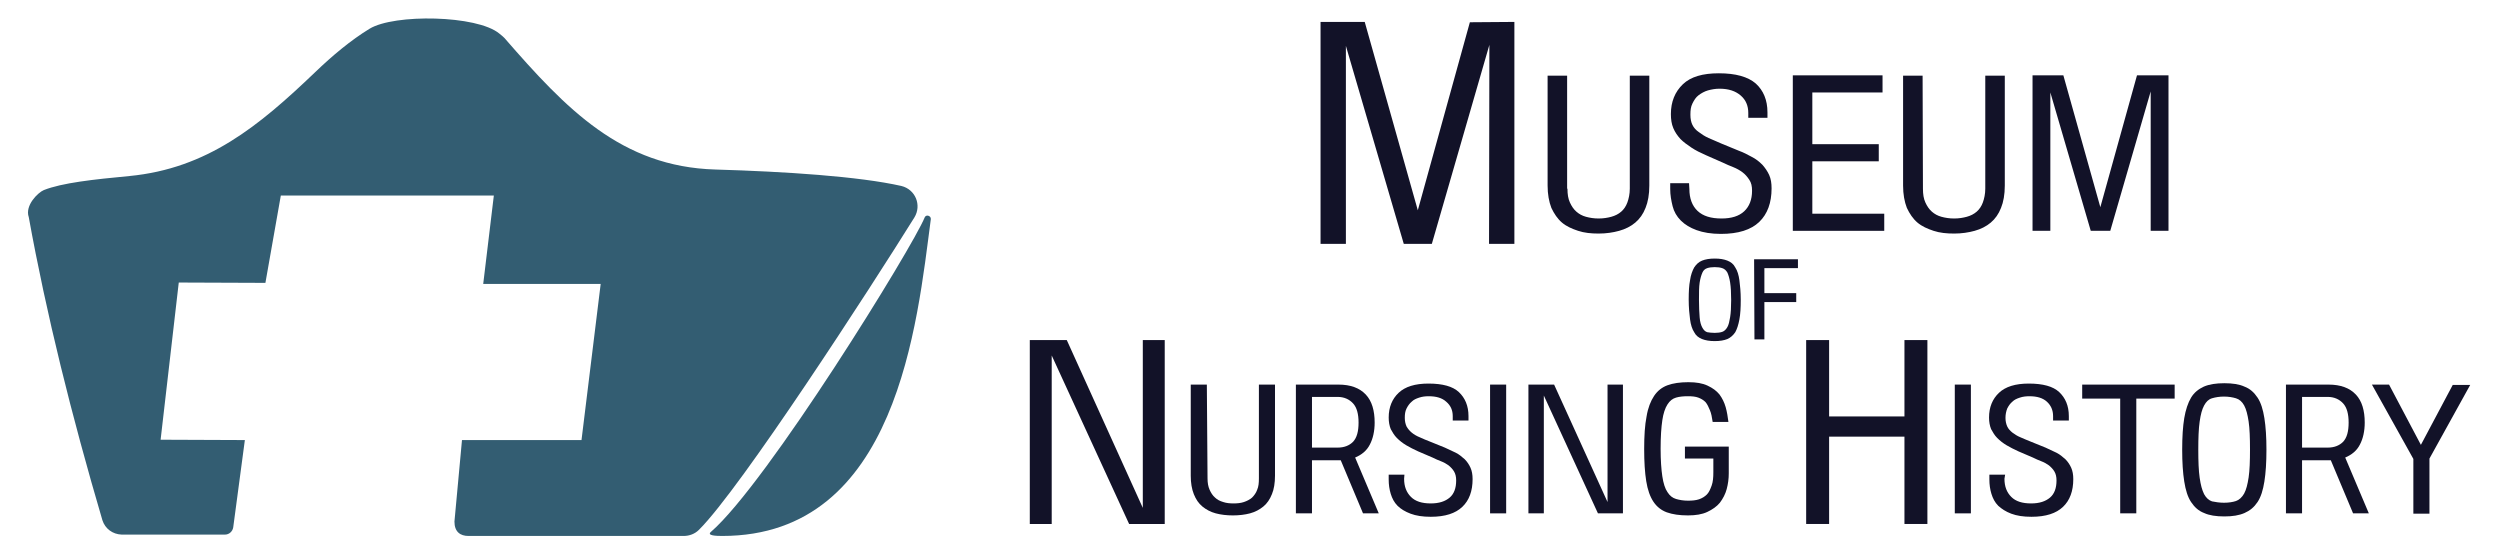 <?xml version="1.0" encoding="utf-8"?>
<!-- Generator: Adobe Illustrator 26.0.2, SVG Export Plug-In . SVG Version: 6.00 Build 0)  -->
<svg version="1.1" id="Layer_1" xmlns="http://www.w3.org/2000/svg" xmlns:xlink="http://www.w3.org/1999/xlink" x="0px" y="0px"
	 viewBox="0 0 730 160" style="enable-background:new 0 0 730 160;" xml:space="preserve">
<style type="text/css">
	.st0{display:none;}
	.st1{display:inline;opacity:0.3;}
	.st2{fill:#335D72;}
	.st3{fill:#121228;}
</style>
<g id="Layer_1_00000160153777922566624900000000763204563852168096_" class="st0">
	<g class="st1">
		<g>
			<path d="M330.9-191.5c-0.8,1.4-1.5,2.8-2.1,4.3c-0.1,0.3-0.1,0.7,0,1c0,0.3,0.1,0.6,0.3,0.9c0.3,0.5,0.9,1,1.5,1.1
				c0.6,0.2,1.4,0.1,1.9-0.2c0.2-0.1,0.3-0.3,0.5-0.4c0.3-0.3,0.5-0.7,0.6-1.1c0.1-0.2,0.2-0.4,0.3-0.6c-0.1,0.2-0.2,0.4-0.2,0.6
				c0.5-1.1,1-2.1,1.6-3c0.3-0.5,0.4-1.3,0.2-1.9c-0.2-0.6-0.6-1.2-1.1-1.5c-0.6-0.3-1.3-0.5-1.9-0.2
				C331.8-192.4,331.3-192.1,330.9-191.5L330.9-191.5z"/>
		</g>
	</g>
	<g class="st1">
		<g>
			<path d="M329.1-192.1c-6.2,8.8-8,20.4-4.7,30.7c1,3.1,5.8,1.7,4.8-1.3c-3-9.1-1.3-19.1,4.2-26.9c0.8-1.1,0.2-2.8-0.9-3.4
				C331.2-193.7,329.9-193.2,329.1-192.1L329.1-192.1z"/>
		</g>
	</g>
	<g class="st1">
		<g>
			<path d="M322.5-180.9c-1.2,13.5,0.3,27.3,5.1,40c0.5,1.3,1.7,2.1,3.1,1.8c1.2-0.3,2.2-1.8,1.8-3.1c-4.6-12.3-6-25.6-4.9-38.7
				c0.1-1.3-1.2-2.5-2.5-2.5C323.5-183.4,322.6-182.2,322.5-180.9L322.5-180.9z"/>
		</g>
	</g>
	<g class="st1">
		<g>
			<path d="M394.2-207.1c-6.9-4.4-15.3-5.4-23.3-5c-1.4,0.1-2.5,1.1-2.5,2.5c0,1.3,1.1,2.6,2.5,2.5c7.2-0.4,14.6,0.4,20.8,4.4
				C394.4-201.1,396.9-205.4,394.2-207.1L394.2-207.1z"/>
		</g>
	</g>
	<g class="st1">
		<g>
			<path d="M372.5-206.8c8.3,0,16.7,1.7,23.6,6.6c7.6,5.4,12,14.3,13.1,23.4c1.2,9.4-1.3,18.9-6,27.1c-4.1,7.1-10.1,13-17.8,16.2
				c-8.1,3.4-17.5,3.5-25.6-0.1c-1.2-0.6-2.7-0.4-3.4,0.9c-0.6,1.1-0.3,2.9,0.9,3.4c8.3,3.7,17.6,4.4,26.4,1.7
				c8.9-2.7,16.5-8.5,21.7-16.1c5.9-8.7,9.5-19.2,9.1-29.8c-0.4-10.5-4.5-21.2-12.4-28.3c-8.1-7.2-18.8-10-29.5-10
				C369.3-211.8,369.3-206.8,372.5-206.8L372.5-206.8z"/>
		</g>
	</g>
	<g class="st1">
		<g>
			<path d="M365-127.5c9.9,2.9,21.4,4,30.2-2.3c1.1-0.8,1.6-2.2,0.9-3.4c-0.6-1.1-2.3-1.7-3.4-0.9c-7.8,5.6-17.7,4.3-26.3,1.8
				C363.3-133.3,362-128.4,365-127.5L365-127.5z"/>
		</g>
	</g>
	<g class="st1">
		<g>
			<path d="M322.3-167.9c0.7,1.8,1.3,3.6,2,5.4c0.2,0.6,0.5,1.1,1.1,1.5c0.5,0.3,1.3,0.4,1.9,0.2s1.2-0.6,1.5-1.2
				c0.3-0.6,0.5-1.3,0.2-1.9c-0.7-1.8-1.4-3.6-2-5.4c-0.2-0.6-0.6-1.2-1.1-1.5s-1.3-0.4-1.9-0.2s-1.2,0.6-1.5,1.1
				C322.2-169.2,322-168.5,322.3-167.9L322.3-167.9z"/>
		</g>
	</g>
	<g class="st1">
		<g>
			<path d="M385.1-132.9c-13.1,5.5-30,4.5-39.8-6.9c-0.9-1-2.6-0.9-3.5,0c-1,1-0.9,2.5,0,3.5c8.4,9.8,22,12.9,34.3,11.1
				c3.5-0.5,7-1.5,10.3-2.9c1.2-0.5,2.1-1.7,1.8-3.1C387.9-132.3,386.4-133.4,385.1-132.9L385.1-132.9z"/>
		</g>
	</g>
	<g class="st1">
		<g>
			<path d="M376.2-127.7c1.6-0.1,3.2-0.2,4.9-0.4c0.3,0,0.7-0.1,1-0.2c0.3-0.1,0.6-0.3,0.8-0.5c0.4-0.4,0.8-1.1,0.7-1.8
				c0-0.7-0.2-1.3-0.7-1.8c-0.5-0.4-1.1-0.8-1.8-0.7c-1.6,0.2-3.2,0.3-4.9,0.4c-0.7,0-1.3,0.2-1.8,0.7c-0.4,0.4-0.8,1.1-0.7,1.8
				c0,0.6,0.2,1.3,0.7,1.8C375-128,375.6-127.6,376.2-127.7L376.2-127.7z"/>
		</g>
	</g>
	<g class="st1">
		<g>
			<path d="M329.5-193.4c-12.4,14.9-8.8,37.5,4.3,50.8c4.3,4.4,9.5,7.8,15.1,10.2c1.2,0.5,2.7,0.4,3.4-0.9c0.6-1.1,0.4-2.9-0.9-3.4
				c-8.4-3.6-15.7-9.6-20.1-17.7c-3.8-7-5.5-15.4-4-23.2c0.9-4.5,2.8-8.8,5.7-12.3c0.9-1,1-2.5,0-3.5
				C332.1-194.3,330.3-194.4,329.5-193.4L329.5-193.4z"/>
		</g>
	</g>
	<g class="st1">
		<g>
			<path d="M329.3-160.3c-0.1-1-0.1-2-0.1-3c0-0.3-0.1-0.7-0.2-1s-0.3-0.6-0.5-0.8s-0.5-0.4-0.8-0.5c-0.3-0.2-0.6-0.2-1-0.2
				c-0.6,0-1.3,0.2-1.8,0.7s-0.7,1.1-0.7,1.8c0,1,0,2,0.1,3c0,0.3,0.1,0.7,0.2,1s0.3,0.6,0.5,0.8s0.5,0.4,0.8,0.5
				c0.3,0.2,0.6,0.2,1,0.2c0.6,0,1.3-0.2,1.8-0.7C329-159,329.4-159.7,329.3-160.3L329.3-160.3z"/>
		</g>
	</g>
	<g class="st1">
		<g>
			<path d="M388.3-134.1c-17.1,3.8-38.2,3.9-51.1-9.9c-4.2-4.5-7-10-7.9-16c-0.2-1.3-1.9-2.1-3.1-1.8c-1.4,0.4-1.9,1.7-1.8,3.1
				c1.6,11.1,9.5,20.7,19.2,25.9c8.8,4.8,19.1,6.2,29,5.8c5.7-0.2,11.4-1.1,16.9-2.3C392.8-129.9,391.5-134.8,388.3-134.1
				L388.3-134.1z"/>
		</g>
	</g>
	<g class="st1">
		<g>
			<path d="M383.7-211.1c-18.4-1.9-39.1,0.4-52.3,14.8c-2.2,2.4,1.4,5.9,3.5,3.5c12.3-13.4,31.6-15.1,48.8-13.3
				c1.3,0.1,2.5-1.2,2.5-2.5C386.2-210.1,385-210.9,383.7-211.1L383.7-211.1z"/>
		</g>
	</g>
	<g class="st1">
		<g>
			<path d="M330.2-186.1c5.5-8,13.2-14.2,22-18.2c1.2-0.6,1.5-2.3,0.9-3.4c-0.7-1.3-2.2-1.4-3.4-0.9c-9.6,4.3-17.8,11.3-23.8,20
				c-0.8,1.1-0.2,2.8,0.9,3.4C328.1-184.5,329.5-185,330.2-186.1L330.2-186.1z"/>
		</g>
	</g>
	<g class="st1">
		<g>
			<path d="M391.3-127.7c5.1-2.3,9.5-5.9,12.8-10.3c0.8-1.1,0.2-2.8-0.9-3.4c-1.3-0.7-2.6-0.2-3.4,0.9c-0.3,0.4,0.2-0.2,0,0
				c-0.1,0.1-0.2,0.2-0.3,0.4c-0.2,0.2-0.4,0.4-0.6,0.7c-0.4,0.5-0.8,0.9-1.2,1.4c-0.9,0.9-1.8,1.7-2.8,2.5c-0.3,0.2,0.3-0.2,0,0
				c-0.1,0.1-0.3,0.2-0.4,0.3c-0.3,0.2-0.5,0.4-0.8,0.6c-0.5,0.4-1,0.7-1.6,1c-1.1,0.6-2.2,1.2-3.4,1.7c-1.2,0.5-1.6,2.4-0.9,3.4
				C388.7-127.4,390-127.2,391.3-127.7L391.3-127.7z"/>
		</g>
	</g>
	<g class="st1">
		<g>
			<path d="M321.9-183.3c6.2-9.7,15.6-16.7,26-21.3c10.7-4.8,22.9-7.4,34.7-7.6c7.1-0.1,14.2,1,20.4,4.6c2.8,1.6,5.3-2.7,2.5-4.3
				c-12-7-26.9-5.9-40-3.3c-12,2.4-23.9,6.9-33.7,14.2c-5.6,4.2-10.5,9.3-14.2,15.2C315.9-183.1,320.2-180.6,321.9-183.3
				L321.9-183.3z"/>
		</g>
	</g>
	<g class="st1">
		<g>
			<path d="M417.9-190.1c-8-13.5-21.9-22.2-36.8-26.1c-4.6-1.2-9.3-2-14.1-2.4c-1.4-0.1-2.5,1.2-2.5,2.5c0,1.5,1.1,2.4,2.5,2.5
				c14.5,1.4,29,6.6,39.4,17c2.8,2.8,5.1,5.8,7.1,9.1C415.3-184.9,419.6-187.4,417.9-190.1L417.9-190.1z"/>
		</g>
	</g>
	<g class="st1">
		<g>
			<path d="M418.6-187.4c-8.7-10-19.8-17.7-32-22.7c-1.2-0.5-2.8,0.5-3.1,1.8c-0.4,1.4,0.5,2.6,1.8,3.1
				c11.5,4.7,21.7,12.1,29.8,21.4c0.9,1,2.6,0.9,3.5,0C419.6-184.9,419.5-186.4,418.6-187.4L418.6-187.4z"/>
		</g>
	</g>
	<g class="st1">
		<g>
			<path d="M421.3-185.3c4.1-6.2,8.3-12.3,12.4-18.5c1-1.5,2-3,3-4.5c0.9-1.4,2.1-2.8,2.8-4.3c1.6-3.4-1.5-6.2-3.8-8.4
				c-8.4-8.4-19.3-13.9-30.3-18c-6.2-2.3-12.6-4.3-18.9-6.2c-3.1-0.9-4.4,3.9-1.3,4.8c10.6,3.2,21.2,6.4,31,11.5
				c4.8,2.5,9.3,5.4,13.4,8.9c1,0.9,1.9,1.7,2.8,2.7c0.8,0.9,2.2,1.9,2.7,3c0-0.1,0-0.3,0-0.4c-0.1,0.4-0.5,0.8-0.7,1.1
				c-0.5,0.7-0.9,1.4-1.4,2.1c-1,1.5-2,3-3,4.5c-4.3,6.4-8.7,12.9-13,19.3C415.2-185.1,419.5-182.6,421.3-185.3L421.3-185.3z"/>
		</g>
	</g>
	<g class="st1">
		<g>
			<path d="M322.7-184.4c-3.4-6.1-6.8-12.1-10.2-18.1c-1.7-3-3.4-6.1-5.1-9.1c-0.4-0.7-0.8-1.4-1.2-2.2c-0.1-0.1-1-2.1-1.2-2.1
				c0.8-0.1-0.7,1.3,0.4,0.3c0.2-0.2,0.4-0.4,0.6-0.6c0.6-0.5,1.2-1.1,1.9-1.6c8.8-7.4,18.9-13.3,29.7-17.2
				c6.1-2.2,12.5-3.8,18.9-4.8c1.3-0.2,2.1-1.9,1.8-3.1c-0.4-1.4-1.7-2-3.1-1.8c-12.4,1.9-24.3,6.1-35.2,12.3
				c-5.4,3.1-10.6,6.7-15.4,10.7c-1.1,0.9-2.4,1.9-3.4,3c-1.3,1.6-1.5,3.4-0.6,5.2c1.6,3.4,3.7,6.6,5.5,9.8
				c4,7.2,8.1,14.4,12.1,21.6C319.9-179.1,324.3-181.6,322.7-184.4L322.7-184.4z"/>
		</g>
	</g>
	<g class="st1">
		<g>
			<path d="M348.3-241.2c3.2-6,6.4-11.9,9.6-17.9c2.9-5.4,5.7-10.9,9.7-15.5c0.9-1,1-2.5,0-3.5c-0.9-0.9-2.6-1-3.5,0
				c-4.2,4.8-7.3,10.4-10.3,16.1c-3.3,6.1-6.6,12.2-9.9,18.4C342.4-240.9,346.8-238.4,348.3-241.2L348.3-241.2z"/>
		</g>
	</g>
	<g class="st1">
		<g>
			<path d="M399.8-240.1c-2.5-14.6-12.8-26.1-23.8-35.2c-3.4-2.8-6.9-5.4-10.4-8.1c-1.1-0.8-2.8-0.2-3.4,0.9
				c-0.8,1.3-0.2,2.6,0.9,3.4c13.7,10.4,28.9,22.3,32,40.3c0.2,1.3,1.9,2.1,3.1,1.8C399.4-237.4,400-238.7,399.8-240.1L399.8-240.1z
				"/>
		</g>
	</g>
	<g class="st1">
		<g>
			<path d="M370.4-82c-4.1-2.8-7.9-5.8-11.5-9.1c-3.3-3.1-6.7-6.3-8.9-10.3c-1.9-3.3-2.7-7.6-1.1-11.2c0.7-1.6,2-3.1,3.6-3.7
				c1.7-0.6,3.2,0.4,4.3,1.6c1.8,1.8,3,4,4.4,6.1c1.6,2.5,3.2,5,4.7,7.6c1,1.7,3.3,1.6,4.3,0c2.9-4.5,6.4-8.6,10.4-12.2
				c2-1.8,4-3.4,6.2-4.9c1-0.7,2-1.3,3.1-2c0.2-0.1,1.8-0.8,1.8-1c-0.3-0.1-0.5-0.2-0.8-0.3c0.1,0,0.1,0.1,0.1,0.2
				c0.1,0.4,0.5,0.9,0.7,1.2c4.9,9.8-0.3,21.1-7.7,27.9c-4.6,4.2-10.3,7.1-14.1,12.1c-0.8,1.1-0.2,2.8,0.9,3.4
				c1.3,0.8,2.6,0.2,3.4-0.9c1.8-2.4,4.3-4.2,6.7-5.9c2.5-1.8,5-3.6,7.2-5.8c4.4-4.2,7.9-9.5,9.5-15.4c1.6-6.2,1.2-12.9-1.9-18.6
				c-0.8-1.4-1.8-2.6-3.4-3c-2-0.4-3.8,0.9-5.4,1.8c-2.6,1.6-5.1,3.4-7.5,5.3c-5.4,4.3-9.9,9.5-13.7,15.3c1.4,0,2.9,0,4.3,0
				c-1.6-2.6-3.2-5.2-4.8-7.8c-1.5-2.3-3-4.8-4.9-6.8c-1.8-1.9-4.1-3.3-6.7-3.4c-2.7-0.1-5.4,1.4-7.2,3.4c-3.5,3.9-4.2,9.6-2.9,14.6
				c1.5,5.2,5,9.4,8.7,13.1c4.7,4.7,9.9,8.9,15.5,12.7C370.6-75.8,373.1-80.2,370.4-82L370.4-82z"/>
		</g>
	</g>
	<g class="st1">
		<g>
			<path d="M406.9-85.4c5.3-12.8,5.3-27.8,0-40.6c-0.6,1-1.2,2.1-1.8,3.1c12.2-2.5,24.9-8.1,30.9-19.7c1.4-2.7,2.3-5.5,2.7-8.5
				c0.3-2.5,0.5-5.5,2.7-7c1.9-1.3,4.5-1.4,6.7-1.3c2.9,0.1,5.8,0.5,8.7,0.8c25.8,2.3,52.1,1.4,77.3-4.9c14-3.5,27.5-8.9,39.9-16.1
				c-1.1-0.3-2.3-0.6-3.4-0.9c5.2,10.5,7.8,22.8,5.6,34.5c-2,10.6-7.6,20.6-16.4,26.9c-4.8,3.4-10.1,5.9-15.6,8.1
				c-5.6,2.2-11.3,4.2-17,5.8c-11.5,3.2-23.3,5-35.3,5c-13.1,0-26.3-2.3-38.4-7.4c-2-0.8-4.2,0.5-3.7,2.8c0.9,3.6-0.4,7.4-3.1,9.9
				c-2.7,2.4-7,3.1-10.3,1.7c-0.9-0.4-1.9-0.5-2.8,0.2c-0.7,0.6-1.2,1.7-0.9,2.6c0.8,2.1,0.2,4.3-1.3,6c-1.9,2.1-4.4,3-7.2,3
				c-3.2,0-6.4-1.1-9.3-2.5c-3.2-1.6-6.2-3.4-9-5.7c-1-0.9-2.5-1-3.5,0c-0.9,0.9-1,2.7,0,3.5c3.4,2.8,7.1,5.2,11.2,7
				c3.9,1.7,8.1,3,12.4,2.5c3.8-0.4,7.2-2.1,9.5-5.1c2.3-2.9,3.4-6.7,2.1-10.2c-1.2,0.9-2.5,1.9-3.7,2.8c5.4,2.3,11.5,1.6,16.1-2.2
				c4.2-3.6,5.9-9.6,4.6-15c-1.2,0.9-2.5,1.9-3.7,2.8c23.5,10,49.7,10,74.2,3.8c6.1-1.5,12.1-3.4,18-5.7c5.9-2.3,11.8-4.7,17.1-8.2
				c10.1-6.5,17.1-16.5,20.1-28c3.7-14,1-28.8-5.3-41.7c-0.6-1.2-2.3-1.5-3.4-0.9c-22.1,12.9-47.4,19.2-72.7,21
				c-12.8,0.9-25.6,0.7-38.4-0.3c-3.2-0.2-6.4-0.6-9.6-0.9c-2.7-0.2-5.4-0.3-8,0.3c-2.8,0.6-5.3,2-6.9,4.4c-1.8,2.6-1.8,5.8-2.4,8.9
				c-1.1,6.1-5,11.4-9.9,15.1c-5.8,4.4-12.9,6.6-19.9,8c-1.2,0.2-2.2,1.9-1.8,3.1c5,12.1,5,25.8,0,37.9c-0.5,1.2,0.6,2.8,1.8,3.1
				C405.3-83.3,406.4-84.2,406.9-85.4L406.9-85.4z"/>
		</g>
	</g>
	<g class="st1">
		<g>
			<path d="M352.1-82.4c-10.2-7.6-16.9-20.3-17.6-33c-0.2-3.6,0.1-7.3,2.4-10.3c0.8-1.1,0.2-2.8-0.9-3.4c-1.3-0.8-2.6-0.2-3.4,0.9
				c-4.5,6-3.4,15-1.7,21.8c1.8,7.2,5.2,14,9.8,19.8c2.6,3.2,5.6,6,8.9,8.5c1.1,0.8,2.8,0.2,3.4-0.9
				C353.7-80.2,353.2-81.6,352.1-82.4L352.1-82.4z"/>
		</g>
	</g>
	<g class="st1">
		<g>
			<path d="M331.7-131.5c-4.8-0.7-9.5-2.2-13.6-4.8s-6.8-6.6-10.1-10.1c-6.3-6.5-15.2-9-23.8-10.2c-9.7-1.4-19.6-1.4-29.4-2.4
				c-10.5-1-20.9-3-31-5.9c-10.8-3.1-21.4-7.3-31.2-12.7c-1-0.5-2.2-0.4-3,0.4c-4.7,4.9-7.6,11-8.3,17.7c-0.6,6.3,1.1,12.8,4.2,18.3
				c6.5,11.8,18.4,20,30,26.2c7.7,4.1,16,7.9,24.9,6.5c-0.9-1.2-1.9-2.4-2.8-3.7c-2.1,4.5-1.3,9.4,1.7,13.4
				c3.2,4.4,7.9,7.2,12.9,9.2c5.5,2.2,11.3,3.3,17.1,4.1c5.8,0.8,11.6,1.4,17.4,1.5c6.5,0,13-0.8,19-3.4c-1.1-0.3-2.3-0.6-3.4-0.9
				c3.4,7.1,12.2,10.5,19.5,11.7c9.9,1.7,19.9,0.2,29.6-1.7c1.3-0.3,2.1-1.8,1.8-3.1c-0.4-1.4-1.8-2-3.1-1.8
				c-8.6,1.7-17.8,3.2-26.5,1.8c-6.1-1-14-3.4-16.9-9.4c-0.6-1.3-2.3-1.4-3.4-0.9c-9.2,4-20.1,2.9-29.8,1.7
				c-5.2-0.6-10.4-1.4-15.4-2.9c-4.5-1.3-9-3.1-12.4-6.3c-2.9-2.7-5.4-6.7-3.6-10.4c1-2.1-0.6-4-2.8-3.7c-6.9,1.1-13.6-2.1-19.5-5.2
				c-5.6-2.9-11.1-6.2-16.1-10.1c-8.8-6.9-17.1-16.4-17.1-28.2c-0.1-6.4,2.5-12.3,6.9-16.9c-1,0.1-2,0.3-3,0.4
				c18.3,10.1,38.6,16.1,59.3,18.7c9.9,1.3,19.9,1.4,29.8,2.4c8.1,0.8,17.4,2.2,23.8,7.9c2.1,1.9,3.9,4.1,5.7,6.2
				c1.8,2.1,3.8,4,6.1,5.6c4.6,3.2,10.1,5.1,15.6,5.9c1.3,0.2,2.7-0.3,3.1-1.8C333.8-129.6,333.1-131.3,331.7-131.5L331.7-131.5z"/>
		</g>
	</g>
	<g class="st1">
		<g>
			<path d="M355.2-74.2c3.4,3.4,6.7,6.8,10.1,10.3c1.7,1.7,3.3,3.6,5.1,5.2c2.2,1.9,4.2,0.6,6.2-0.8c7.8-5.8,15.6-11.7,23.4-17.5
				c1.1-0.8,1.6-2.2,0.9-3.4c-0.6-1.1-2.3-1.7-3.4-0.9c-4.3,3.2-8.5,6.4-12.8,9.6c-2.1,1.6-4.3,3.2-6.4,4.8
				c-1.1,0.8-2.1,1.6-3.2,2.4c-0.5,0.4-1.1,0.8-1.6,1.2c-0.3,0.2-0.5,0.4-0.8,0.6c-0.4,0.2-0.4,0.3,0,0.1c0.4,0.1,0.8,0.2,1.3,0.3
				c-0.5-0.2-1.1-1-1.6-1.5c-0.6-0.6-1.2-1.2-1.7-1.8c-1.3-1.4-2.7-2.7-4-4.1c-2.6-2.6-5.2-5.3-7.8-8
				C356.5-80.1,353-76.5,355.2-74.2L355.2-74.2z"/>
		</g>
	</g>
	<g class="st1">
		<g>
			<path d="M351.9-72.5c3.5,20.8,7.6,41.5,12.5,62c4.9,20.6,10.4,41,16.6,61.3c3.5,11.4,7.2,22.7,11.1,33.9c0.4,1.3,1.7,2.1,3.1,1.8
				c1.2-0.3,2.2-1.8,1.8-3.1c-7-19.9-13.2-40.1-18.9-60.4c-5.6-20.4-10.6-41-14.9-61.8c-2.4-11.7-4.6-23.4-6.5-35.1
				c-0.2-1.3-1.9-2.1-3.1-1.8C352.2-75.2,351.6-73.9,351.9-72.5L351.9-72.5z"/>
		</g>
	</g>
	<g class="st1">
		<g>
			<path d="M393-77.7c-2.2,20.5-3.5,41.2-3.6,61.8c-0.2,20.6,0.7,41.3,2.6,61.9c1.1,11.6,2.5,23.2,4.2,34.7c0.2,1.3,1.9,2.1,3.1,1.8
				c1.4-0.4,2-1.7,1.8-3.1c-3-20.2-5-40.6-5.9-61c-1-20.5-0.9-41,0.2-61.4c0.6-11.6,1.5-23.1,2.8-34.6c0.1-1.3-1.2-2.5-2.5-2.5
				C394-80.2,393.2-79,393-77.7L393-77.7z"/>
		</g>
	</g>
	<g class="st1">
		<g>
			<path d="M367.6,33.8c10.5-0.2,19.5-6.1,27.4-12.6c8.2-6.7,15.7-14.2,22.5-22.4c3.4-4.1,6.6-8.4,9.5-12.8
				c2.7-4.1,4.8-9.4,1.9-13.9c-1.5-2.3-3.8-3.1-6.4-3.6c-1.8-0.3-3.3-0.8-4.6-2.1c-2.3-2.3-3.4-5.9-2.2-8.9c1.1-3,4.5-4.8,7.6-5.1
				c3.8-0.4,7.4,0.8,10.3,3.3c3.3,2.9,5.5,6.9,7,11c1.8,5,2.9,10.3,3.4,15.6c0.5,5.4,0.6,10.9,0.4,16.3c-0.2,4.8-0.7,9.5-1.9,14.2
				c-1.2,4.5-3,8.9-5.9,12.7c-2.8,3.7-6.6,6.6-10.6,8.8c-9.4,5-20.3,6-30.8,6.2c-5.9,0.1-11.7,0.1-17.6,0.1c-2.2,0-5,0.5-7-0.8
				c-1.3-0.8-2-2.3-2.5-3.8c-0.6-1.8-0.8-3.7-0.9-5.6c-0.1-1.4-1.1-2.5-2.5-2.5c-1.3,0-2.6,1.1-2.5,2.5c0.3,4.3,1,9.3,4.2,12.5
				c1.9,1.9,4.4,2.6,7,2.8c3,0.1,6.1,0,9.1,0c11.9-0.1,24.2,0.3,35.8-2.9c10-2.8,19.2-8.5,24.5-17.6c5.3-9,6.5-19.8,6.6-30.1
				c0.1-11.2-0.9-23.1-5.7-33.4c-2.1-4.5-5.2-8.6-9.4-11.4c-3.8-2.5-8.4-3.3-12.8-2.6c-4.1,0.7-8.2,3.1-10.1,7
				c-2,3.9-1.6,8.6,0.6,12.4c1.1,1.9,2.6,3.5,4.4,4.7c0.9,0.6,1.8,1,2.8,1.3c1.2,0.4,2.5,0.4,3.7,0.8c1.8,0.5,2.4,2.3,2.3,4
				c-0.2,2.5-1.9,4.7-3.2,6.7c-6.2,9.1-13.5,17.5-21.4,25.1c-3.9,3.7-7.9,7.2-12.1,10.4c-4.1,3.1-8.5,5.9-13.5,7.5
				c-2.4,0.8-4.9,1.2-7.4,1.3C364.4,28.8,364.4,33.8,367.6,33.8L367.6,33.8z"/>
		</g>
	</g>
	<g class="st1">
		<g>
			<path d="M424.7,71.9c-20.6-7-39.9-17.4-57.3-30.4c-8.6-6.5-16.7-13.8-24.2-21.6c-3.8-3.9-7.4-8-10.8-12.2s-6.8-8.8-8.6-13.9
				c-1.9-5.4-1.6-10.9,0.2-16.3c1.7-5.1,4.6-10.4,8.4-14.3c1.6-1.7,3.6-3.3,5.9-3.8c1.8-0.4,3.6,0.2,4.6,1.3
				c2.4,2.3,2.9,6.6,2.3,9.9c-0.9,5.2-4.1,9.7-5.9,14.5c-2.1,5.6-2,11.4,0.3,16.9c2.1,5.1,5.2,9.8,8.5,14.2
				c3.2,4.2,6.7,8.1,10.6,11.6c7.7,7.1,16.7,12.8,26.4,16.9c2.4,1,4.8,1.9,7.3,2.7c2.4,0.8,4.9,1.3,7.3,2.2c2,0.7,4.1,1.7,5.4,3.4
				c1,1.2,1.2,2.9,0.9,4.2c-0.1,0.3-0.1,0.5-0.2,0.8c0,0-0.2,0.4,0,0.1c-0.1,0.2-0.2,0.4-0.3,0.6c0,0.1-0.4,0.5-0.1,0.2
				c-0.3,0.4-0.5,0.5-0.6,0.5s-0.4,0.2-0.1,0.1c0,0-0.8,0.2-0.4,0.1c-1.3,0.2-2.5,1-2.5,2.5c0,1.2,1.1,2.7,2.5,2.5
				c5.2-0.6,7.5-5.7,6.7-10.4c-0.9-5.4-6.2-8.1-11-9.6c-5.1-1.6-10.1-3-15-5.2s-9.7-4.9-14.1-8C362,25,354.3,17.1,348.5,8
				c-3.1-4.9-6.2-10.3-5.7-16.3c0.5-5.7,4.1-10.7,6.1-15.9c1.7-4.4,2.2-9.5,0.5-13.9c-1.7-4.7-5.9-8.1-11.1-7.6
				c-5.9,0.7-10.3,5.6-13.4,10.2c-3.4,5.1-6.2,10.9-7.1,17c-1,6.3,0.2,12.4,3.1,18.1c2.7,5.4,6.6,10.1,10.5,14.7
				c7.4,8.7,15.5,16.8,24.3,24.2c17.8,14.9,37.9,26.9,59.5,35.3c2.7,1,5.4,2,8.1,2.9C426.5,77.8,427.8,72.9,424.7,71.9L424.7,71.9z"
				/>
		</g>
	</g>
	<g class="st1">
		<g>
			<path d="M368.6,50.7c-10.2,9.8-16,24-15.3,38.2c0.1,2.4,3.4,3.5,4.7,1.3c6.6-11.4,15.7-21.3,26.5-28.8c1.1-0.8,1.6-2.2,0.9-3.4
				c-0.6-1.1-2.3-1.7-3.4-0.9c-11.5,8-21.2,18.4-28.3,30.5c1.5,0.4,3.1,0.8,4.7,1.3c-0.6-12.9,4.5-25.7,13.8-34.6
				C374.5,52,371,48.5,368.6,50.7L368.6,50.7z"/>
		</g>
	</g>
	<g class="st1">
		<g>
			<path d="M404.8,64.2c4,8.1,6,17.1,6,26.2c1.6-0.2,3.3-0.4,4.9-0.7c-3.6-8.8-9.3-16.5-16.8-22.4c-1.1-0.8-2.5-1-3.5,0
				c-0.9,0.9-1.1,2.7,0,3.5c6.8,5.3,12.2,12.2,15.5,20.2c0.5,1.1,1.4,2,2.7,1.8c1.2-0.2,2.2-1.2,2.2-2.5c0-10-2.3-19.8-6.7-28.7
				c-0.6-1.2-2.3-1.5-3.4-0.9C404.5,61.5,404.2,63,404.8,64.2L404.8,64.2z"/>
		</g>
	</g>
	<g class="st1">
		<g>
			<path d="M127.6,362c-8.1-28.1-17-55.9-26.7-83.5c-2.7-7.8-5.5-15.5-8.3-23.3c-0.6,1-1.2,2-1.8,3.1c19.6-5.5,39.9-7.7,60.2-6.5
				c4.8,0.3,9.7,1,14.6,0.9c4.8-0.1,9.2-1.5,13.1-4.3c4-3,7.6-6.7,11.3-10.1c3.9-3.6,7.7-7.1,11.6-10.7c8.8-8.1,17.5-16.2,26.3-24.2
				c-1.3-0.2-2.6-0.3-3.9-0.5c7,10.6,14,21.1,21,31.7c1.8,2.6,3.5,5.3,5.3,7.9c1.4,2.1,2.9,4.3,5,5.8c2.3,1.7,5,2.1,7.8,2.2
				c3,0,5.9-0.2,8.9-0.3c25.3-0.8,50.7-0.6,75.9,0.6c14.3,0.7,28.5,1.7,42.8,3c-0.6-1.4-1.2-2.9-1.8-4.3c-13.7,16-26.7,32.5-39,49.5
				c-12.2,17-23.7,34.4-34.5,52.4c-2.6,4.3-4.9,8.8-7.6,12.9c-1,1.6-2.4,3.1-4.2,3.6c-2.4,0.7-5.2,0.3-7.7,0.2
				c-11.4-0.4-22.8-0.7-34.1-1.1c-22.7-0.7-45.3-1.4-68-2.2c-22.8-0.7-45.5-1.5-68.3-2.2c-2.8-0.1-5.6-0.2-8.4-0.3
				c-3.2-0.1-3.2,4.9,0,5c23,0.7,45.9,1.5,68.9,2.2s45.9,1.5,68.9,2.2c11.5,0.4,23,0.7,34.5,1.1c2.9,0.1,5.8,0.2,8.7,0.3
				c2.5,0.1,5,0.2,7.4-0.7c4.6-1.6,6.9-6,9.2-9.9c10.6-18.3,22-36.2,34.2-53.5c12.1-17.2,24.9-34,38.5-50.1c1.7-2,3.5-4.1,5.2-6.1
				c1.5-1.7,0.4-4.1-1.8-4.3c-24.6-2.3-49.3-3.7-74.1-4c-12.3-0.2-24.6-0.1-36.9,0.2c-3.1,0.1-6.2,0.2-9.2,0.3s-6,0.5-9,0.2
				c-2.4-0.2-4-1.5-5.5-3.3c-1.7-2.2-3.2-4.7-4.8-7.1c-7.7-11.5-15.3-23.1-23-34.6c-0.9-1.4-2.7-1.6-3.9-0.5
				c-15.2,14.1-30.3,28.3-45.8,42.2c-3.3,3-6.9,5.2-11.4,5.6c-4.8,0.4-9.6-0.4-14.4-0.7c-10-0.7-20-0.5-30,0.4
				c-11.2,1.1-22.4,3.1-33.2,6.2c-1.2,0.3-2.2,1.8-1.8,3.1c10.1,27.5,19.4,55.2,27.9,83.1c2.4,7.9,4.8,15.8,7.1,23.7
				C123.6,366.4,128.5,365,127.6,362L127.6,362z"/>
		</g>
	</g>
	<g class="st1">
		<g>
			<path d="M234,286.7c20.6,0.3,41.2,0.9,61.9,1.8c5.8,0.2,11.6,0.5,17.5,0.8c-0.8-1-1.6-2.1-2.4-3.2c-2.1,9.6-4.5,19.1-7.3,28.5
				c-0.9,2.9-1.9,5.7-2.7,8.6c-0.7,2.6-1.4,5.6-2.4,8c-0.3,0.8-1.2,2.4-1.7,3c-0.1,0.2-0.7,0.8-1.1,1.2c-0.3,0.3,0.1,0-0.3,0.2
				c-0.3,0.2-0.5,0.3-0.8,0.5c-0.4,0.2,0,0.1-0.5,0.2c-0.3,0.1-0.6,0.2-0.9,0.2c0,0-0.5,0.1-0.1,0c-0.1,0-0.3,0-0.4,0
				c-0.6,0-1.1,0-1.7,0.1c-2.5,0.1-5,0.2-7.5,0.2c-9.9,0.2-19.9,0.1-29.8-0.2c-11.3-0.4-22.5-1.1-33.8-2c-1-0.1-2.2,0.8-2.4,1.8
				c-2,9.9-3.1,19.8-4.3,29.8c-0.2,1.3,1.3,2.5,2.5,2.5c1.5,0,2.3-1.2,2.5-2.5c1.2-9.5,2.3-19,4.1-28.5c-0.8,0.6-1.6,1.2-2.4,1.8
				c20.6,1.7,41.2,2.7,61.8,2.3c2.6,0,5.1-0.1,7.7-0.2c1.9-0.1,3.8,0,5.6-0.5c2.8-0.8,5-2.8,6.5-5.3c3.1-5.1,3.6-11.2,5.6-16.6
				c0-0.2,0.4-0.9,0.2-0.5c0.3-0.7,0.5-1.5,0.7-2.2c0.4-1.3,0.8-2.6,1.2-4c0.8-2.7,1.5-5.5,2.3-8.2c1.5-5.6,2.8-11.2,4-16.8
				c0.4-1.6-0.7-3.1-2.4-3.2c-20.6-1-41.2-1.8-61.9-2.2c-5.8-0.1-11.6-0.2-17.5-0.3C230.7,281.7,230.7,286.7,234,286.7L234,286.7z"
				/>
		</g>
	</g>
	<g class="st1">
		<g>
			<path d="M162,363.3c1.8-10.4,3.5-20.8,5.3-31.2c0.3-2-1.1-3.3-3.1-3.1c-12.3,1.7-24.7,1.9-37.1,0.9c0.8,1,1.6,2.1,2.4,3.2
				c3.6-15.7,5.9-31.8,9.8-47.5c-0.8,0.6-1.6,1.2-2.4,1.8c13.3,0,26.6-2,39.9-0.9c1.4,0.1,2.5-1.2,2.5-2.5c0-1.5-1.1-2.4-2.5-2.5
				c-13.3-1.1-26.6,0.9-39.9,0.9c-1.1,0-2.1,0.8-2.4,1.8c-3.9,15.7-6.2,31.7-9.8,47.5c-0.4,1.7,0.8,3,2.4,3.2
				c12.8,1,25.6,0.6,38.4-1.1c-1-1-2.1-2-3.1-3.1c-1.8,10.4-3.5,20.8-5.3,31.2c-0.2,1.3,0.4,2.7,1.8,3.1
				C160.1,365.4,161.8,364.7,162,363.3L162,363.3z"/>
		</g>
	</g>
	<g class="st1">
		<g>
			<path d="M175.2,286.8c1.4-5.8,2.3-11.7,3.7-17.5c0.7-2.9,1.5-5.7,2.6-8.4c0.1-0.4,0.3-1.1,0.5-1.4c0.3-0.3,0.9-0.6,1.3-0.8
				c0.2-0.1,1.1-0.3,0.7-0.3c0.8-0.1,1.6,0,2.3,0c12.6-0.1,25.1-0.6,37.7-0.4c3.3,0.1,6.7,0,9.9,0.6c2.8,0.5,6.1,0.7,8.4,2.6
				c0-1.2,0-2.4,0-3.5c-0.4,0.6-0.9,1.1-1.4,1.6c-0.2,0.2-0.2,0.2,0,0c-0.1,0.1-0.2,0.1-0.3,0.2c-0.4-0.1,0.4-0.1,0.1,0
				c-0.5,0.1,1,0.1,0.7,0c0.5,0.1,0.8,0.4,1.1,0.8c0,0,0.2,0.9,0.1,0.3c0-0.1-0.2,0.7,0,0.1c0.1-0.4-0.3,0.6,0,0.1s-0.4,0.4-0.1,0.1
				s-0.5,0.4-0.1,0c0.1-0.1-0.6,0.3,0,0c-0.4,0-0.5,0.1-0.2,0.1c-0.4-0.1-0.5-0.1-0.3,0c0.2,0,0.7,0.3,0.2,0
				c0.3,0.1,0.5,0.3,0.8,0.5c-0.3-1.1-0.6-2.3-0.9-3.4c-5.8,7.6-9.2,16.8-10,26.2c-0.1,1.4,1.2,2.5,2.5,2.5c1.4,0,2.4-1.1,2.5-2.5
				c0.7-8.6,4-16.9,9.3-23.7c0.9-1.1,0.1-2.7-0.9-3.4c-1.6-1.1-3.8-1.6-5.5-0.6c-1.4,0.9-2.2,2.4-2.2,4c0,1.9,1.3,3.6,3.3,3.7
				c2.1,0.1,3.8-1.7,5-3.2c0.8-1,1.2-2.6,0-3.5c-2.5-2-5.4-2.9-8.5-3.5c-1.4-0.3-2.9-0.7-4.4-0.8c-1.7-0.2-3.4-0.2-5.2-0.3
				c-6.8-0.2-13.5-0.2-20.3-0.1c-6.8,0.1-13.5,0.3-20.3,0.4c-1.4,0-3-0.2-4.4,0.2c-1.4,0.3-2.8,1.1-3.9,2c-1.4,1-1.8,2.7-2.4,4.2
				c-0.6,1.5-1.1,3.1-1.6,4.7c-2,6.9-3,14-4.6,21C169.6,288.6,174.4,290,175.2,286.8L175.2,286.8z"/>
		</g>
	</g>
	<g class="st1">
		<g>
			<path d="M390.8,263.7c-11.8,12.5-23.7,24.9-35.5,37.4c-10.3,10.9-20.8,21.8-29.4,34.2c-4.8,6.9-8.8,14.2-11.9,22
				c-0.5,1.3,0.5,2.8,1.8,3.1c1.4,0.4,2.6-0.5,3.1-1.8c5.3-13.4,13.9-25.1,23.3-35.9c10.4-11.9,21.6-23.2,32.5-34.6
				c6.6-6.9,13.2-13.8,19.7-20.8C396.5,264.9,393,261.4,390.8,263.7L390.8,263.7z"/>
		</g>
	</g>
	<g class="st1">
		<g>
			<path d="M389,273c-5.4,16.8-12.1,33.1-20,48.9c-3.7,7.3-7.4,14.8-11.9,21.7c-3.9,6-8.5,11.7-14.9,15.1
				c-8.2,4.4-17.9,3.8-26.9,3.2c-3.2-0.2-3.2,4.8,0,5c8.6,0.5,17.7,1,25.9-2.3c7.4-3,13-8.5,17.6-14.8c4.9-6.7,8.7-14.1,12.4-21.4
				c4.2-8.2,8.1-16.6,11.7-25.1c4-9.5,7.6-19.1,10.8-28.9C394.8,271.2,390,269.9,389,273L389,273z"/>
		</g>
	</g>
	<g class="st1">
		<g>
			<path d="M405.5,282.6c1.4,7.5,10.8,7.3,16.4,5.6c1.9-0.6,3.8-1.4,5.6-2.2c2.4-1,4.8-2.1,7.3-3.1c4.8-2.1,9.7-4.2,14.5-6.3
				s9.7-4.2,14.5-6.3c2.7-1.2,7.6-4,10.1-1c1.3,1.6,2.2,3.3,3.9,4.6c1.6,1.3,3.3,2.2,5.2,3c3.6,1.4,7.7,1.6,11.5,1.2
				c9-1,17.6-5.8,26.8-4.5c7.9,1.1,14.8,5.6,21.7,9.2c7.7,4,15.8,6.9,24.7,5.9c9.4-1.1,18.1-5.4,26-10.4c2-1.2,4-2.6,5.9-3.9
				c1.5-1,3.2-2.6,5.1-3c0.9-0.1,1.8,0.4,2.5,0.8c1,0.6,1.9,1.1,2.9,1.6c2.2,1,4.7,1.3,7.1,1.4c5.1,0.2,10.3,0,15.4,0.1
				c5.3,0,10.5,0,15.8,0c2.6,0,5.3,0,7.9,0c3.2,0,3.2-5,0-5c-10.4,0-20.8,0-31.2,0c-2.5,0-5.1,0-7.6,0c-2-0.1-4.1-0.2-6-1.2
				c-2-1.1-3.8-2.5-6.2-2.6s-4.6,1-6.5,2.3c-7.5,5.1-15.2,10.4-23.9,13.2c-4.2,1.4-8.5,2.1-12.9,1.9c-3.9-0.2-7.7-1.3-11.3-2.9
				c-7.4-3.2-14.1-7.8-21.8-10.6c-3.8-1.4-7.8-2.2-11.8-2c-4.9,0.1-9.7,1.5-14.4,2.8c-6.7,1.8-15.5,3.9-21.6-0.8
				c-1.5-1.2-2.4-2.7-3.5-4.2c-1.4-1.8-3.3-2.9-5.6-3.2c-4.5-0.5-8.9,2.1-12.9,3.8c-9.5,4.1-19.1,8.2-28.6,12.4
				c-3.9,1.7-7.5,3.6-11.6,4.5c-1.4,0.3-2.7,0.5-4.2,0.4c-1.2,0-2.4-0.3-3.3-0.8c-0.4-0.2-0.1,0-0.4-0.2c-0.1-0.1-0.6-0.7-0.4-0.4
				c-0.4-0.6-0.4-0.6-0.6-1.5c-0.2-1.3-1.9-2.1-3.1-1.8C405.9,279.9,405.3,281.3,405.5,282.6L405.5,282.6z"/>
		</g>
	</g>
	<g class="st1">
		<g>
			<path d="M425.3,316.6c1-1.5,0.4-3.5-1.1-4.3c-1.3-0.7-3-0.5-4.2,0.3c-1.7,1.1-1.9,3.3-0.8,5c1,1.6,3,2.2,4.8,2.4
				c4.3,0.5,8.8,0.4,13.1,0.6c4.6,0.2,9.3,0.4,13.9,0.6c18.5,0.7,37,1.5,55.5,2.2c9.1,0.4,18.3,0.7,27.4,0s18-2.6,27.1-2.7
				c8-0.1,16,1.7,23,5.5c3.5,1.9,6.5,4.3,9.7,6.6c3.3,2.4,6.9,4,11.1,4.3c4.5,0.3,9-0.8,13.4-1.6c4.6-0.8,9.2-1.6,13.7-2.4
				c9.1-1.6,18.1-3.2,27.2-4.7c2.3-0.4,4.6-0.8,6.9-1.2c1.3-0.2,2.1-1.9,1.8-3.1c-0.4-1.4-1.7-2-3.1-1.8
				c-16.8,2.9-33.6,5.9-50.5,8.8c-3.8,0.7-7.9,1.5-11.7,0.5c-3.4-0.9-6.2-3.2-8.9-5.2c-5.9-4.5-12.5-7.8-19.8-9.5
				c-8-1.9-16.1-1.5-24.2-0.5c-8.4,1-16.7,2.1-25.1,2.2c-8.6,0.1-17.2-0.3-25.7-0.7c-8.5-0.3-17.1-0.7-25.6-1s-17.1-0.7-25.6-1
				c-4.3-0.2-8.6-0.3-13-0.5c-2.1-0.1-4.1-0.2-6.2-0.2c-1.7-0.1-3.4-0.1-5-0.4l-0.1-0.1l0,0c0.1,0.2,0.2,0.3,0.2,0.6
				c0,0.3-0.8,1.4-1,1.5h-0.2c0.3,0.1-0.3-0.1-0.2,0c-0.8-0.5-2.9-0.1-1.1-2.8C419.2,316.8,423.5,319.3,425.3,316.6L425.3,316.6z"/>
		</g>
	</g>
	<g class="st1">
		<g>
			<path d="M204.6,105.7c7.9,9.9,9.8,23.2,18.2,32.9c3.7,4.2,8.6,7.8,14.3,8.7c7.1,1.1,13.7-1.9,20.1-4.5
				c14.2-5.8,28.4-11.5,42.6-17.3c7.1-2.9,14.3-5.8,21.5-8.7c3.4-1.4,6.7-3,10.2-3.9c2.7-0.7,5.5-0.8,7.8,0.9
				c3.2,2.4,4.5,6.8,5.9,10.3c1.6,4.1,3.4,8.5,6.8,11.4c4.9,4.2,11.4,4.1,17.5,3.3c7.2-0.9,14.5-2,21.7-3.1s14.3-2.4,21.4-4.1
				c7-1.6,13.9-4,20.8-5.9c3.2-0.9,6.5-1.6,9.9-1.4c3.5,0.1,6.2,1.6,9.1,3.4c2.9,1.8,5.8,3.1,9.2,3.6c3.5,0.5,7.1,0.5,10.7,0.7
				c30.8,1.3,61.5,2.5,92.3,3.8c3.8,0.2,7.6,0.3,11.4,0.5c3.2,0.1,3.2-4.9,0-5c-30.4-1.2-60.8-2.5-91.2-3.7
				c-3.9-0.2-7.8-0.3-11.8-0.5c-3.5-0.1-7-0.1-10.5-0.6c-3.6-0.5-6.2-2.2-9.2-4c-2.7-1.7-5.6-2.7-8.8-3c-6.7-0.7-13.4,1.8-19.7,3.7
				c-7,2.2-14.2,3.9-21.4,5.4c-7.1,1.4-14.3,2.6-21.5,3.6c-3.6,0.5-7.2,1-10.8,1.5c-3.1,0.4-6.3,0.9-9.5,0.6
				c-10.5-0.8-11-13-15.6-20.1c-2.7-4.3-7.1-7-12.3-6.6c-3.5,0.3-6.8,1.6-10.1,3c-3.5,1.4-7,2.9-10.6,4.3
				c-14.1,5.7-28.1,11.4-42.2,17.1c-6.9,2.8-13.9,5.8-20.9,8.4c-6,2.3-12,3.4-17.8-0.1c-10.7-6.4-13.6-19.8-19-30.1
				c-1.5-2.8-3.2-5.5-5.2-7.9c-0.9-1.1-2.6-0.9-3.5,0C203.5,103.1,203.7,104.6,204.6,105.7L204.6,105.7z"/>
		</g>
	</g>
	<g class="st1">
		<g>
			<path d="M620.3,131.4c1.1,0.6,2.2,1.1,3.4,1.7c0.3,0.2,0.6,0.3,0.9,0.3c0.3,0.1,0.7,0.1,1,0s0.6-0.2,0.8-0.5
				c0.3-0.2,0.5-0.4,0.6-0.7c0.3-0.6,0.5-1.3,0.2-1.9c-0.2-0.6-0.6-1.2-1.2-1.5c-1.1-0.6-2.2-1.1-3.4-1.7c-0.3-0.2-0.6-0.3-0.9-0.3
				c-0.3-0.1-0.7-0.1-1,0s-0.6,0.2-0.8,0.5c-0.3,0.2-0.5,0.4-0.6,0.7c-0.3,0.6-0.5,1.3-0.2,1.9C619.3,130.5,619.7,131.1,620.3,131.4
				L620.3,131.4z"/>
		</g>
	</g>
</g>
<g id="Layer_2_00000097464413266614544240000002768950370825719177_">
	<g>
		<path class="st2" d="M35.5,156.1c-2.6-0.1-4.8-1.7-5.6-4.2c-9-30.6-16.4-60.3-21.5-88.5c-1.2-3.4,2.7-7.2,4.4-7.9
			c5.3-2.1,14.4-3.1,25-4.1C60.5,49.2,75.5,36.9,92,21.1c5.1-4.9,10.5-9.4,15.9-12.7c7.2-4.4,31.4-4,37.9,1.4
			c1.1,0.9,1.1,0.9,1.5,1.3c18,20.7,34.1,37.6,61.6,38.4c20.4,0.6,41.9,2,54.3,4.8c4.1,1,6,5.6,3.8,9.2
			c-12.7,20.4-50.7,79.1-62.9,91.2c-1.2,1.2-2.8,1.8-4.5,1.8h-62.8c-2.4,0-4.1-1.2-4.1-4.2l2.2-23.8h34.9l5.6-45.6h-34.3l3.1-25.8
			H82l-4.5,25.5l-25.3-0.1l-5.3,45.9l24.6,0.1L68.1,154c-0.2,1.2-1.2,2.1-2.4,2.1L35.5,156.1z"/>
	</g>
	<path class="st2" d="M210.9,156.5c51.2,0,56.9-62.3,60.9-92.5c0.1-1-1.4-1.5-1.8-0.5c-3.4,8.5-46,77.6-62.4,91.8
		C206.3,156.4,209.1,156.5,210.9,156.5z"/>
	<g>
		<path class="st3" d="M442.2,6.4v64.8h-7.4l0.1-58.1l-16.8,58.1h-8.2L393,13.4v57.8h-7.4V6.4h12.9l15.5,55l15.2-54.9L442.2,6.4
			L442.2,6.4z"/>
		<path class="st3" d="M457.7,55.1c0,1.6,0.2,2.9,0.7,4s1.1,2,1.9,2.7s1.7,1.2,2.8,1.5s2.3,0.5,3.7,0.5s2.6-0.2,3.7-0.5
			s2.1-0.8,2.9-1.5s1.4-1.6,1.8-2.7s0.7-2.5,0.7-4v-33h5.7v32.1c0,2.6-0.4,4.8-1.1,6.5c-0.7,1.8-1.7,3.2-3,4.3
			c-1.3,1.1-2.9,1.9-4.7,2.4c-1.8,0.5-3.8,0.8-6,0.8s-4.2-0.2-6-0.8s-3.4-1.3-4.7-2.4c-1.3-1.1-2.3-2.6-3.1-4.3
			c-0.7-1.8-1.1-4-1.1-6.5V22.1h5.7v33H457.7z"/>
		<path class="st3" d="M493.3,55.2c0,2.7,0.8,4.9,2.4,6.4s3.9,2.2,7,2.2c2.9,0,5.1-0.7,6.6-2.1s2.3-3.4,2.3-6c0-1.3-0.2-2.3-0.8-3.2
			s-1.2-1.6-2-2.2c-0.8-0.6-1.7-1.1-2.7-1.5s-2-0.8-3-1.3l-5-2.2c-1.6-0.7-3-1.4-4.2-2.2s-2.3-1.6-3.2-2.5c-0.9-1-1.6-2-2.1-3.2
			s-0.7-2.5-0.7-4.1c0-3.6,1.2-6.5,3.5-8.7s5.8-3.2,10.5-3.2c4.9,0,8.5,1,10.8,3c2.2,2,3.4,4.8,3.4,8.4v1.6h-5.6V33
			c0-2.1-0.7-3.8-2.2-5.1c-1.5-1.3-3.5-2-6.2-2c-1.2,0-2.3,0.2-3.4,0.5c-1,0.3-1.9,0.8-2.7,1.4s-1.3,1.4-1.8,2.4s-0.6,2-0.6,3.3
			c0,1.2,0.2,2.2,0.6,3s1,1.5,1.9,2.1c0.8,0.6,1.7,1.2,2.8,1.7c1.1,0.5,2.4,1,3.7,1.6l5.1,2.1c1.4,0.5,2.7,1.2,3.8,1.8
			c1.2,0.6,2.2,1.4,3.1,2.3c0.8,0.9,1.5,1.9,2,3s0.7,2.4,0.7,3.9c0,4.2-1.2,7.5-3.6,9.8c-2.4,2.3-6.1,3.5-11.2,3.5
			c-2.8,0-5.2-0.4-7.1-1.1s-3.4-1.6-4.6-2.8c-1.2-1.2-2-2.6-2.4-4.2s-0.7-3.3-0.7-5v-1.7h5.5L493.3,55.2L493.3,55.2z"/>
		<path class="st3" d="M523.5,22h26.2v5h-20.5v15.1h19.4v5h-19.4v15.3h21v5h-26.7V22z"/>
		<path class="st3" d="M561.5,55.1c0,1.6,0.2,2.9,0.7,4s1.1,2,1.9,2.7c0.8,0.7,1.7,1.2,2.8,1.5s2.3,0.5,3.7,0.5s2.6-0.2,3.7-0.5
			c1.1-0.3,2.1-0.8,2.9-1.5c0.8-0.7,1.4-1.6,1.8-2.7s0.7-2.5,0.7-4v-33h5.7v32.1c0,2.6-0.4,4.8-1.1,6.5c-0.7,1.8-1.7,3.2-3,4.3
			c-1.3,1.1-2.9,1.9-4.7,2.4s-3.8,0.8-6,0.8s-4.2-0.2-6-0.8s-3.4-1.3-4.7-2.4s-2.3-2.6-3.1-4.3c-0.7-1.8-1.1-4-1.1-6.5V22.1h5.7
			L561.5,55.1L561.5,55.1z"/>
		<path class="st3" d="M633.2,22v45.4H628V26.7l-11.8,40.7h-5.7L598.7,27v40.4h-5.2V22h9l10.8,38.5L624,22H633.2L633.2,22z"/>
		<path class="st3" d="M500.7,75.5c1.5,0,2.7,0.2,3.7,0.6s1.8,1,2.3,2c0.6,0.9,1,2.2,1.2,3.7s0.4,3.5,0.4,5.7c0,2.3-0.1,4.2-0.4,5.8
			s-0.7,2.8-1.2,3.7c-0.6,0.9-1.4,1.6-2.3,2c-1,0.4-2.2,0.6-3.7,0.6S498,99.4,497,99s-1.8-1-2.3-2c-0.6-0.9-1-2.2-1.2-3.7
			s-0.4-3.5-0.4-5.8s0.1-4.2,0.4-5.7c0.2-1.5,0.7-2.8,1.2-3.7c0.6-0.9,1.3-1.6,2.3-2S499.2,75.5,500.7,75.5z M500.7,97.2
			c0.9,0,1.6-0.1,2.2-0.3s1.1-0.7,1.5-1.4c0.4-0.7,0.6-1.7,0.8-2.9s0.3-3,0.3-5c0-2.1-0.1-3.8-0.3-5.1c-0.2-1.3-0.5-2.2-0.8-2.9
			c-0.4-0.7-0.9-1.1-1.5-1.3s-1.3-0.3-2.2-0.3c-0.9,0-1.6,0.1-2.2,0.3c-0.6,0.2-1.1,0.6-1.4,1.3s-0.6,1.6-0.8,2.9s-0.2,3-0.2,5.1
			s0.1,3.8,0.2,5.1s0.4,2.3,0.8,3s0.8,1.1,1.4,1.3C499.1,97.1,499.8,97.2,500.7,97.2z"/>
		<path class="st3" d="M512.2,75.7H525v2.6h-9.8v7.3h9.3v2.6h-9.3v10.9h-2.9L512.2,75.7L512.2,75.7z"/>
		<path class="st3" d="M340.1,99.3V153h-10.4l-22.6-49.2V153h-6.4V99.3h10.8l22.2,49v-49H340.1z"/>
		<path class="st3" d="M352.6,139.7c0,1.3,0.2,2.4,0.6,3.3s0.9,1.7,1.6,2.3c0.6,0.6,1.4,1,2.4,1.3c0.9,0.3,1.9,0.4,3,0.4
			s2.1-0.1,3-0.4c0.9-0.3,1.7-0.7,2.4-1.3c0.6-0.6,1.2-1.4,1.5-2.3c0.4-0.9,0.5-2,0.5-3.3v-27.4h4.7v26.6c0,2.1-0.3,4-0.9,5.4
			c-0.6,1.5-1.4,2.7-2.5,3.6c-1.1,0.9-2.4,1.6-3.9,2s-3.2,0.6-5,0.6s-3.5-0.2-5-0.6c-1.5-0.4-2.8-1.1-3.9-2s-1.9-2.1-2.5-3.6
			s-0.9-3.3-0.9-5.4v-26.6h4.7L352.6,139.7L352.6,139.7z"/>
		<path class="st3" d="M390.8,112.3c3.6,0,6.2,1,8,2.9s2.6,4.7,2.6,8.2c0,2.5-0.5,4.7-1.4,6.4c-0.9,1.8-2.4,3-4.3,3.8l6.9,16.3H398
			l-6.5-15.5h-0.7h-7.7v15.5h-4.7v-37.6L390.8,112.3L390.8,112.3z M390.6,130.7c1.9,0,3.4-0.6,4.5-1.7c1.1-1.2,1.6-3,1.6-5.6
			c0-2.5-0.5-4.4-1.6-5.6s-2.6-1.9-4.5-1.9h-7.5v14.8H390.6L390.6,130.7z"/>
		<path class="st3" d="M410,139.8c0,2.3,0.7,4,2,5.3s3.2,1.9,5.8,1.9c2.4,0,4.2-0.6,5.5-1.7c1.3-1.1,1.9-2.8,1.9-5
			c0-1.1-0.2-1.9-0.6-2.6s-1-1.3-1.6-1.8c-0.7-0.5-1.4-0.9-2.2-1.2c-0.8-0.3-1.7-0.7-2.5-1.1l-4.2-1.8c-1.3-0.6-2.5-1.2-3.5-1.8
			s-1.9-1.3-2.7-2.1c-0.8-0.8-1.3-1.7-1.8-2.6c-0.4-1-0.6-2.1-0.6-3.4c0-3,1-5.4,2.9-7.2c1.9-1.8,4.8-2.7,8.7-2.7
			c4.1,0,7.1,0.8,8.9,2.5s2.8,4,2.8,7v1.3h-4.6v-1.3c0-1.7-0.6-3.1-1.9-4.2c-1.2-1.1-2.9-1.6-5.1-1.6c-1,0-1.9,0.1-2.8,0.4
			s-1.6,0.6-2.2,1.2c-0.6,0.5-1.1,1.2-1.5,2s-0.5,1.7-0.5,2.7s0.2,1.8,0.5,2.5c0.4,0.7,0.9,1.3,1.5,1.8s1.4,1,2.4,1.4
			c0.9,0.4,2,0.9,3.1,1.3l4.2,1.7c1.1,0.5,2.2,1,3.2,1.5s1.8,1.2,2.6,1.9c0.7,0.7,1.3,1.6,1.7,2.5s0.6,2,0.6,3.3c0,3.5-1,6.2-3,8.1
			c-2,1.9-5,2.9-9.2,2.9c-2.4,0-4.3-0.3-5.9-0.9c-1.6-0.6-2.9-1.4-3.8-2.3c-1-1-1.6-2.2-2-3.5s-0.6-2.7-0.6-4.2v-1.4h4.6L410,139.8
			L410,139.8z"/>
		<path class="st3" d="M435.1,112.3h4.7v37.6h-4.7V112.3z"/>
		<path class="st3" d="M473.9,112.3v37.6h-7.3l-15.8-34.4v34.4h-4.5v-37.6h7.5l15.6,34.3v-34.3L473.9,112.3L473.9,112.3z"/>
		<path class="st3" d="M492,130.4h12.8v7.8c0,1.6-0.2,3.1-0.6,4.6s-1.1,2.8-2,4c-0.9,1.1-2.2,2-3.7,2.7s-3.4,1-5.6,1
			c-2.5,0-4.5-0.3-6.2-0.9c-1.6-0.6-2.9-1.6-3.9-3.1s-1.7-3.5-2.1-6s-0.6-5.6-0.6-9.4c0-3.8,0.2-7,0.7-9.5c0.4-2.5,1.2-4.5,2.2-6
			s2.3-2.5,3.9-3.1s3.7-0.9,6.1-0.9c2.3,0,4.1,0.3,5.6,1s2.6,1.5,3.5,2.6c0.8,1.1,1.4,2.3,1.8,3.7c0.4,1.4,0.6,2.8,0.8,4.3h-4.6
			c-0.2-1.3-0.4-2.5-0.8-3.4s-0.7-1.7-1.3-2.4c-0.6-0.6-1.3-1-2.1-1.3c-0.8-0.3-1.8-0.4-3-0.4c-1.3,0-2.5,0.1-3.5,0.4
			s-1.8,0.9-2.5,2s-1.2,2.6-1.5,4.6s-0.5,4.8-0.5,8.3c0,3.4,0.2,6.1,0.5,8.1s0.8,3.6,1.5,4.6c0.7,1.1,1.5,1.7,2.5,2s2.2,0.5,3.5,0.5
			c1.2,0,2.3-0.1,3.2-0.4s1.7-0.8,2.3-1.4c0.6-0.6,1-1.5,1.4-2.6s0.5-2.4,0.5-3.9v-4H492V130.4L492,130.4z"/>
		<path class="st3" d="M556.1,127.5h-22V153h-6.7V99.3h6.7v22.3h22V99.3h6.7V153h-6.7V127.5z"/>
		<path class="st3" d="M570.8,112.3h4.7v37.6h-4.7V112.3z"/>
		<path class="st3" d="M585.3,139.8c0,2.3,0.7,4,2,5.3s3.2,1.9,5.8,1.9c2.4,0,4.2-0.6,5.5-1.7c1.3-1.1,1.9-2.8,1.9-5
			c0-1.1-0.2-1.9-0.6-2.6s-1-1.3-1.6-1.8c-0.7-0.5-1.4-0.9-2.2-1.2s-1.7-0.7-2.5-1.1l-4.2-1.8c-1.3-0.6-2.5-1.2-3.5-1.8
			s-1.9-1.3-2.7-2.1c-0.8-0.8-1.3-1.7-1.8-2.6c-0.4-1-0.6-2.1-0.6-3.4c0-3,1-5.4,2.9-7.2c1.9-1.8,4.8-2.7,8.7-2.7
			c4.1,0,7.1,0.8,8.9,2.5s2.8,4,2.8,7v1.3h-4.6v-1.3c0-1.7-0.6-3.1-1.8-4.2s-2.9-1.6-5.1-1.6c-1,0-1.9,0.1-2.8,0.4s-1.6,0.6-2.2,1.2
			c-0.6,0.5-1.1,1.2-1.5,2c-0.3,0.8-0.5,1.7-0.5,2.7s0.2,1.8,0.5,2.5s0.9,1.3,1.5,1.8c0.7,0.5,1.4,1,2.4,1.4c1,0.4,2,0.9,3.1,1.3
			l4.2,1.7c1.1,0.5,2.2,1,3.2,1.5s1.8,1.2,2.6,1.9c0.7,0.7,1.3,1.6,1.7,2.5s0.6,2,0.6,3.3c0,3.5-1,6.2-3,8.1c-2,1.9-5,2.9-9.2,2.9
			c-2.4,0-4.3-0.3-5.9-0.9c-1.6-0.6-2.8-1.4-3.8-2.3c-1-1-1.6-2.2-2-3.5s-0.6-2.7-0.6-4.2v-1.4h4.6L585.3,139.8L585.3,139.8z"/>
		<path class="st3" d="M608,112.3h27v4.1h-11.2v33.5h-4.7v-33.5H608V112.3z"/>
		<path class="st3" d="M649.5,111.9c2.4,0,4.4,0.3,5.9,1c1.6,0.6,2.8,1.7,3.8,3.2s1.6,3.5,2,6s0.6,5.6,0.6,9.2
			c0,3.7-0.2,6.8-0.6,9.3s-1,4.5-2,6s-2.2,2.5-3.8,3.2s-3.5,1-5.9,1s-4.4-0.3-5.9-1c-1.6-0.6-2.8-1.7-3.8-3.2s-1.6-3.5-2-6
			s-0.6-5.6-0.6-9.3s0.2-6.8,0.6-9.2s1.1-4.5,2-6s2.2-2.5,3.7-3.2C645.1,112.2,647.1,111.9,649.5,111.9z M649.4,146.8
			c1.4,0,2.6-0.2,3.5-0.5s1.8-1.1,2.4-2.2c0.6-1.1,1-2.7,1.3-4.7s0.4-4.8,0.4-8.1c0-3.4-0.1-6.2-0.4-8.2s-0.7-3.6-1.3-4.7
			s-1.4-1.8-2.4-2.1c-1-0.3-2.2-0.5-3.5-0.5s-2.5,0.2-3.5,0.5s-1.7,1-2.3,2.1s-1,2.6-1.3,4.7s-0.4,4.8-0.4,8.2s0.1,6.1,0.4,8.2
			s0.7,3.6,1.3,4.8c0.6,1.1,1.4,1.8,2.3,2.1C646.9,146.6,648.1,146.8,649.4,146.8z"/>
		<path class="st3" d="M679.9,112.3c3.6,0,6.2,1,8,2.9s2.6,4.7,2.6,8.2c0,2.5-0.5,4.7-1.4,6.4c-0.9,1.8-2.4,3-4.3,3.8l6.9,16.3h-4.6
			l-6.5-15.5h-0.7h-7.7v15.5h-4.7v-37.6L679.9,112.3L679.9,112.3z M679.7,130.7c1.9,0,3.4-0.6,4.5-1.7c1.1-1.2,1.6-3,1.6-5.6
			c0-2.5-0.5-4.4-1.6-5.6s-2.6-1.9-4.5-1.9h-7.5v14.8H679.7L679.7,130.7z"/>
		<path class="st3" d="M692.6,112.3h5l9.3,17.6l9.3-17.5h5.1l-11.9,21.5V150h-4.7v-16L692.6,112.3z"/>
	</g>
</g>
</svg>
